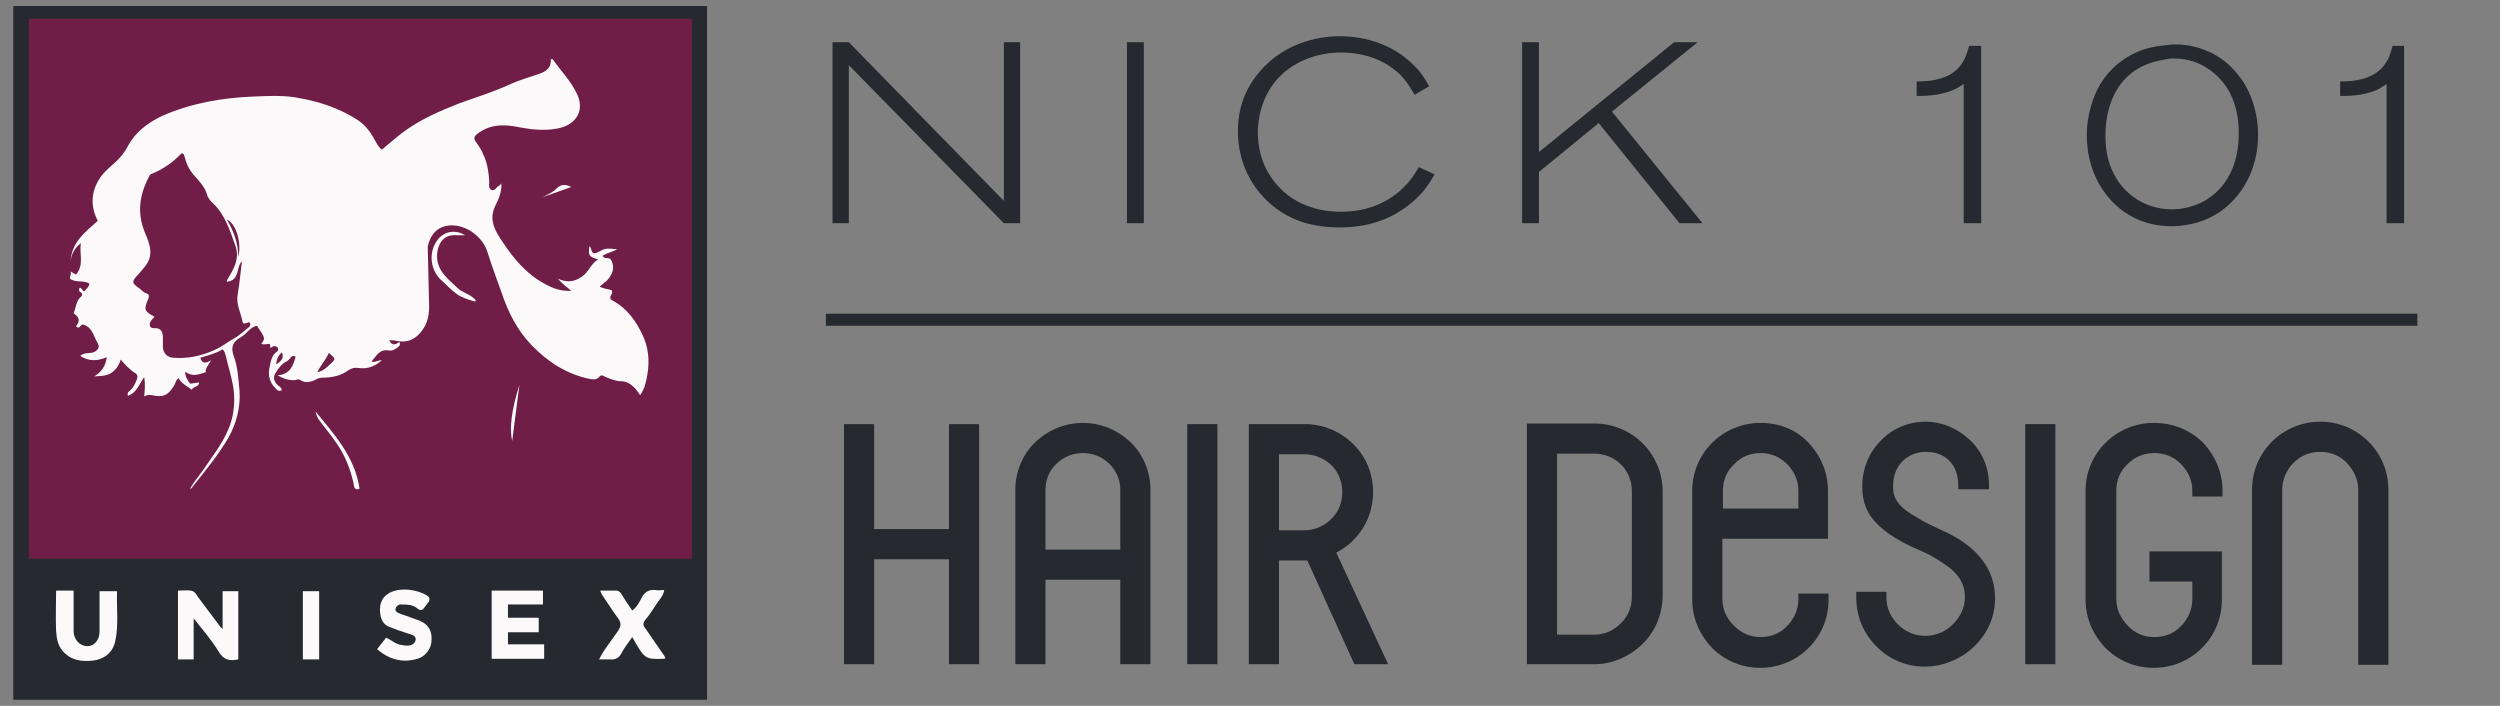 <?xml version="1.0" encoding="utf-8"?>
<!-- Generator: Adobe Illustrator 23.0.0, SVG Export Plug-In . SVG Version: 6.00 Build 0)  -->
<svg version="1.1" id="Layer_1" xmlns="http://www.w3.org/2000/svg" xmlns:xlink="http://www.w3.org/1999/xlink" x="0px" y="0px"
	 viewBox="0 0 414.4 117" style="enable-background:new 0 0 414.4 117;" xml:space="preserve">
<rect x="0" y="0" width="414.4" height="117" fill="#808080" stroke="none"/>
<style type="text/css">
	.st0{fill-rule:evenodd;clip-rule:evenodd;fill:none;}
	.st1{fill-rule:evenodd;clip-rule:evenodd;fill:#26292F;}
	.st2{fill:#262A30;}
	.st3{fill:#701E47;}
	.st4{fill:#FBF9FA;}
</style>
<rect class="st0" width="414.4" height="117"/>
<path class="st1" d="M157.3,87.7h-12.4V70.3h-5v39.8h5V92.7h12.4v17.4h5V70.3h-5L157.3,87.7L157.3,87.7z"/>
<path class="st1" d="M179.5,75.1c1.6,0,3.2,0.6,4.4,1.8c1.2,1.2,1.8,2.7,1.8,4.3v9.9h-12.4v-9.9c0-1.6,0.6-3.2,1.8-4.3
	C176.3,75.7,177.9,75.1,179.5,75.1z M179.5,70.1c-3,0-5.8,1.2-7.9,3.2c-2.1,2-3.3,4.9-3.3,7.9v28.9h5v-14h12.4v14h5V81.2
	c0-3-1.2-5.9-3.3-7.9C185.3,71.3,182.5,70.1,179.5,70.1z"/>
<path class="st1" d="M196.8,110.1h5V70.3h-5V110.1z"/>
<path class="st1" d="M212,75.3h4.3c1.6,0,3.2,0.7,4.4,1.8c1.2,1.2,1.8,2.8,1.8,4.5c0,1.7-0.6,3.2-1.8,4.4c-1.2,1.2-2.8,1.9-4.5,1.9
	H212V75.3z M227.6,81.6c0-3-1.1-5.8-3.2-7.9c-2.1-2.1-4.8-3.3-7.8-3.4h-9.6v39.8h5V92.9h4.4c0.1,0,0.2,0,0.3,0l7.8,17.2h5.6
	l-8.6-18.5C225.2,89.7,227.6,85.9,227.6,81.6z"/>
<path class="st1" d="M258.1,75.2h6.2c1.6,0,3.2,0.6,4.4,1.8c1.2,1.2,1.8,2.8,1.8,4.4v17.5c0,1.7-0.6,3.2-1.8,4.4
	c-1.2,1.2-2.7,1.9-4.4,1.9h-6.2V75.2z M264.3,70.2h-11.2v39.9h11.2c2.9,0,5.7-1.2,7.9-3.3c2.1-2,3.3-4.8,3.4-7.8V81.4
	c0-2.9-1.2-5.8-3.3-7.9C270.2,71.4,267.3,70.2,264.3,70.2z"/>
<path class="st1" d="M291.8,75.1c1.7,0,3.2,0.6,4.4,1.8c0.9,0.9,1.9,2.4,1.9,4.4v3h-12.5v-3c0-1.7,0.6-3.2,1.9-4.4
	C288.6,75.7,290.2,75.1,291.8,75.1z M291.8,70.1c-3,0-5.9,1.2-8,3.3c-2.1,2.1-3.3,4.9-3.3,8v18c0,3,1.2,5.8,3.3,8
	c2.1,2.1,4.9,3.3,8,3.3c3,0,5.9-1.2,8-3.3c2.1-2.1,3.3-4.9,3.3-8v-1h-5v1c0,1.6-0.7,3.2-1.9,4.4c-1.1,1.2-2.7,1.8-4.4,1.8
	c-1.7,0-3.2-0.7-4.4-1.9c-1.2-1.2-1.9-2.7-1.9-4.4v-10h17.5v-8c0-3-1.2-5.8-3.3-8C297.7,71.2,294.9,70.1,291.8,70.1z"/>
<path class="st1" d="M321.9,87.9c-1.5-0.7-2.9-1.3-4.1-2.1c-2.9-1.6-4-3-4-5v-0.3c0-3.3,2.3-5.6,5.5-5.6s5.3,2.2,5.3,5.5v0.7h5.1
	v-0.7c0-2.8-1.1-5.5-3.1-7.4c-2-1.9-4.6-3.1-7.4-3.1c-2.8,0-5.5,1.1-7.4,3.1c-2,2-3.1,4.7-3.1,7.5v0.3c0,1.9,0.5,3.5,1.4,4.8
	c1.5,2.1,4,3.8,7.6,5.4c1.5,0.6,2.8,1.3,4,2.1c2.8,1.7,4,3.5,4,5.9c0,1.7-0.7,3.2-2,4.5c-1.2,1.2-2.8,1.9-4.6,1.9
	c-1.7,0-3.3-0.7-4.5-1.9c-1.2-1.2-1.9-2.7-1.9-4.4v-1h-5v1c0,3.1,1.2,5.9,3.3,8c2.1,2.2,5,3.4,8,3.4c3,0,6-1.2,8.2-3.3
	c2.3-2.2,3.5-5,3.5-8c0-2-0.5-3.8-1.4-5.3C327.9,91.5,325.5,89.5,321.9,87.9z"/>
<path class="st1" d="M335.7,110.1h5V70.3h-5V110.1z"/>
<path class="st1" d="M357,70.1c-3,0-5.9,1.2-8,3.3c-2.1,2.1-3.3,4.9-3.3,8v18c0,3,1.2,5.8,3.3,8c2.1,2.1,4.9,3.3,8,3.3
	s5.9-1.2,8-3.3c2.1-2.1,3.3-4.9,3.3-8v-8h-12v5h7.1v3c0,1.6-0.7,3.2-1.9,4.4c-1.1,1.2-2.7,1.8-4.4,1.8c-1.7,0-3.2-0.6-4.4-1.9
	c-1.2-1.2-1.9-2.7-1.9-4.4v-18c0-1.7,0.6-3.2,1.9-4.4c1.2-1.2,2.7-1.8,4.4-1.8c1.7,0,3.2,0.6,4.4,1.8c0.9,0.9,1.9,2.4,1.9,4.4v1h5
	v-1c0-3-1.2-5.8-3.3-8C362.9,71.2,360.1,70.1,357,70.1z"/>
<path class="st1" d="M392.6,73.2c-2.1-2.1-4.9-3.3-8-3.3c-3,0-5.9,1.2-8,3.3c-2.1,2.1-3.3,4.9-3.3,8v29h5v-29c0-1.7,0.7-3.3,1.9-4.5
	c1.2-1.2,2.7-1.8,4.4-1.8c1.7,0,3.2,0.6,4.4,1.8c1.2,1.3,1.9,2.8,1.9,4.5v29h5v-29C395.9,78.1,394.7,75.3,392.6,73.2z"/>
<path class="st1" d="M400.7,54H136.9v-2h263.8V54z"/>
<path class="st1" d="M169.1,37h-2.7l-25.7-26.2V37h-2.7V7h2.7l25.7,26.3V7h2.7V37z"/>
<path class="st1" d="M189.6,7v30h-2.8V7H189.6z"/>
<path class="st1" d="M234.5,15.7c-0.3-0.4-1.1-2-2.3-3.2c-3.5-3.6-8.4-3.8-9.9-3.8c-1.7,0-6.5,0.3-10.2,4c-3.3,3.4-3.6,7.7-3.6,9.3
	c0,1.7,0.3,5.8,3.7,9.2c3.6,3.7,8.4,3.9,10.1,3.9c2,0,7.1-0.3,11-4.7c0.6-0.7,1-1.2,1.9-2.7l2.6,1.2c-0.7,1.2-1.9,3.4-4.7,5.4
	c-1.9,1.4-5.3,3.4-11,3.4c-5.5,0-8.6-1.7-10.5-3.1c-4.1-3-6.4-7.7-6.4-12.8c0-1.9,0.2-5.9,3.5-9.8c4.6-5.5,11-6,13.4-6
	c1.9,0,7.4,0.3,11.7,4.3c1.4,1.2,2.2,2.4,3.1,4L234.5,15.7z"/>
<path class="st1" d="M281.4,7l-14.2,11.5L282.2,37h-3.8L265,20.4l-9.9,8.1V37h-2.8V7h2.8v18.2L277.5,7C277.5,7,281.4,7,281.4,7z"/>
<path class="st1" d="M328.4,7.6V37h-2.9l0-23.1c-0.4,0.3-1,0.7-1.5,0.9c-2.5,1.2-5.6,1.1-6.3,1.1v-2.4c0.4,0,1.1,0,2.1-0.1
	c2.3-0.3,4.4-1.1,5.6-3.2c0.4-0.6,0.6-1.2,1-2.6H328.4z"/>
<path class="st1" d="M354.7,11.2c-4.1,2.2-5.7,6.8-5.7,11.2c0,0.7,0,2.8,0.7,4.8c1.5,4.5,5.5,7.5,10.3,7.5c2.1,0,3.6-0.6,4.4-0.9
	c2.8-1.2,6.7-4.4,6.7-11.7c0-4-1.2-6.5-2.2-7.9c-0.3-0.4-0.8-1.1-1.7-1.9c-0.9-0.8-1.8-1.3-2.2-1.5c-0.9-0.5-2.7-1.2-5.3-1.1
	C359,9.9,356.9,10,354.7,11.2z M371.3,12.8c1.1,1.4,3,4.8,3,9.6c0,4.8-2,9.5-5.9,12.4c-3.3,2.5-7.1,2.7-8.5,2.7
	c-2,0-6.3-0.4-9.9-4.2c-2.2-2.4-3.4-5.1-3.9-8.2c0-0.5-0.2-1.4-0.2-2.6c0-3.1,0.9-6.6,2.6-9.1c0.9-1.4,3.4-4.4,7.9-5.5
	c1.7-0.4,2.9-0.4,3.5-0.5C362,7.2,367.6,7.7,371.3,12.8z"/>
<path class="st1" d="M398.5,7.6V37h-2.9l0-23.1c-0.4,0.3-1,0.7-1.4,0.9c-2.5,1.2-5.6,1.1-6.3,1.1v-2.4c0.4,0,1.1,0,2.1-0.1
	c2.3-0.3,4.4-1.1,5.6-3.2c0.4-0.6,0.6-1.2,1-2.6H398.5z"/>
<g>
	<rect x="2.2" y="1" class="st2" width="115" height="115"/>
	<rect x="4.8" y="3.1" class="st3" width="109.9" height="89.5"/>
</g>
<g>
	<path class="st4" d="M71.1,49.4c0.1,1.8,0.1,3.6-1,5.2c-1.1,1.6-2.5,2.3-4.4,1.9c-0.3-0.1-0.7-0.1-1.2-0.1c0.5,1,1.1,0.7,1.7,0.3
		c0.3,0.5-0.1,0.7-0.3,0.9c-0.4,0.3-0.9,0.6-1.4,0.5c-1.6-0.3-2.1,0.9-2.9,1.8c0.5,0.3,0.9-0.2,1.7-0.2c-1.2,1.1-2.5,1.5-3.8,1.3
		c-0.7-0.1-1.2,0-1.8,0.4c-1.2,0.9-2.7,1.2-4.2,1.2c-0.4,0-0.8,0.1-1.1,0.3c-0.8,0.4-1.8,0.7-2.6,0.1c-0.3-0.2-0.5-0.1-0.8,0
		c-1,0.1-2-0.2-3-0.8c2-0.1,2.6-1.5,3-3.1c-0.8-0.4-0.9,0.6-1.5,0.8c-0.8,0.4-1.4,1.2-1.8,1.9c-0.5,0.7-0.3,1.5,0.4,2.1
		c0.3,0.2,0.6,0.4,0.6,0.8c-0.6,0.3-0.9-0.2-1.1-0.4c-1-1-1.2-2.3-0.9-3.5c0.2-0.9,0.3-1.9,1.2-2.5c0.2-0.1,0.3-0.5,0.1-0.7
		c-0.4-0.4-0.8-0.2-1.2,0.1c0-0.3,0-0.5-0.1-0.7c-0.5,0-0.9,0.2-1.4,0c0.7-0.9,0.7-0.9-0.7-3c-1.2,0.2-1.7,1.4-2.7,1.9
		c-1.2,0.7-1.7,1.5-1.2,3c0.7,1.8,0.8,3.8,1,5.8c0.2,2.8-0.5,5.4-1.8,7.8c-1.7,2.9-3.9,5.6-6,8.2C31.8,81,31.6,81,31.5,81l0,0
		c0.8-1.4,1.9-2.6,2.8-4c1.8-2.6,3.7-5.1,4.3-8.3c0.3-1.6,0.3-3.3,0-4.9c-0.3-1.6-0.8-3.2-1.2-4.9c-0.1-0.4-0.2-0.7-0.5-1
		c-1.1,0.7-2.4,1-3.7,1.4c0.3,1.1,1,0.9,1.8,0.4c-0.4,0.8-1,1.3-0.9,2c-1.2,0.4-2.3,0.8-3.4-0.1c0,0.9,0.4,1.4,0.8,2
		c0.5-0.1,1-0.1,1.5-0.2c0,0.8-1,0.6-1.2,1.2c-0.8-0.6-1.7-1-2.2-1.9c-0.5,0.3-0.5,0.9-0.8,1.3c-1,1.6-1.8,1.9-3.7,1.5
		c-0.4-0.1-0.8,0-1.2,0.2c0.1-1.1,0.2-2.1,0-3.2c-0.8,1.1-1.2,2.6-2.7,3.1c-0.2-0.6,0.3-0.8,0.5-1c0.4-0.4,0.7-1,0.9-1.5
		c0.2-0.4,0.3-0.9-0.1-1.2c-1-0.6-1.7-1.4-2.5-2.3c-0.3,1.1-0.9,1.8-1.7,2.3c-0.9,0.5-1.8,0.4-2.7,0.5c1.2-0.7,1.9-1.7,2.1-3.2
		c-1.6,0.7-3,0.7-4.4-0.2c0.7-0.7,1.7-0.3,2.4-0.7c0.7-0.4,0.8-0.9,0.5-1.4c-0.7-1.1-0.8-2.6-2.4-3.1c-0.4-0.1-0.4,0.5-0.9,0.5
		c-0.1-0.1-0.2-0.1-0.3-0.2c0.7-1,0.6-1.4-0.4-2.2c0.4-0.9,0.4-2,1.2-2.7c0.3-0.2,0.3-0.6-0.1-0.8c-0.3-0.2-0.2-0.5-0.1-0.7
		c0.4,0,0.4,0.5,0.8,0.6c0.2-0.4,0.8-0.7,0.8-1.3c-1-0.6-2.3-0.1-3.2-0.8c-0.1-0.4,0.3-0.7,0.1-1.2c0.5,0.3,0.7,0.4,0.9,0.5
		c1.4-1.6,0.5-3.5,0.8-5.2c-1,0.8-1.6,1.8-1.7,3.1c0.1-3.2,2.4-4.9,4.5-6.8c-1-1.9-1.2-4-0.2-6.1c0.5-1.1,1.3-2,2.2-2.8
		c1.2-1,2.3-2.1,3-3.5c1.3-2.4,3.4-3.9,5.7-5c4.8-2.1,9.9-3,15.2-3.2c2.2-0.1,4.4-0.2,6.6,0.1c2.5,0.4,4.9,1,7.2,2
		c1.2,0.5,2.3,1.1,3.4,1.8c1.5,1,2.3,2.3,3.1,3.8c0.2,0.4,0.5,0.8,0.9,1.1c1.1-0.9,2.2-1.9,3.4-2.8c2.9-2.2,6.2-3.6,9.5-4.9
		c2.8-1,5.7-1.9,8.5-3.2c1.3-0.6,2.8-1,4.2-1.5c1.3-0.4,2.5-0.9,2.4-2.6c0.2,0,0.3,0,0.3,0c1.4,2,3.1,3.7,4.1,5.9
		c1.3,2.9-0.5,5.1-3.3,5.6c-2.1,0.4-4.2,0.2-6.3-0.2c-2.4-0.5-4.8-0.6-7,1.1c-0.5,0.4-0.6,0.7-0.3,1.2c0.5,0.7,1,1.4,1.3,2.2
		c0.7,1.4,0.9,3,1,4.5c0,0.5-0.2,1.1,0.4,1.4c0.6,0.2,0.7-0.5,1.2-0.7c0.1,0,0.2-0.2,0.4-0.4c0.1,1.4-0.5,2.7-1,3.7
		c-1.1,2.3-0.1,4,1,5.7c1.9,2.9,4,5.5,7.1,7.2c1.4,0.8,2.8,1.3,4.5,1.2c-0.7-0.6-1.5-1.1-2.2-2c1.5,0.7,2.7,0.5,3.9-0.3
		c1.1-0.7,1.5-2.1,2.7-2.9c-1.5-0.5-1.6-0.6-1.4-2.2c0.4,0.3,0.2,0.9,0.7,1.2c0.6,0,1.1-0.5,1.8-0.7c0.7-0.2,1.3,0,2.1,0
		c-0.8,0.5-1.7,0.6-2.4,1.1c0.3,0.7,1.1,0.1,1.4,0.7c0.5,0.9,0.4,1.8-0.1,2.6c-0.4,0.8-1.1,1.2-1.8,1.8c0.7,0.4,1.4,0.4,2,0.6
		c0.1,0.3,0.1,0.5-0.1,0.8c-0.3,0.5-0.1,0.8,0.4,1c2.3,1.3,3.7,3.3,4.8,5.6c1,2.1,1.2,4.3,0.8,6.6c-0.2,1.1-0.4,2.3-1.2,3.4
		c-0.3-0.4-0.5-0.8-0.9-1.2c-0.6-0.6-1.3-1.1-2.2-1.1s-1.9-0.4-2.8-0.8c-0.3-0.2-0.6-0.3-0.9,0.1c-0.4,0.5-1.1,0.4-1.6,0.3
		c-3.8-0.8-6.9-2.8-9.6-5.6c-2.4-2.5-3.9-5.5-5-8.8c-0.8-2.2-1.6-4.4-2.3-6.6c-0.9-3-4.5-5.2-7.4-4.2c-1.4,0.5-2.2,1.8-2.5,3.3"/>
	<path class="st3" d="M25.6,52.5c-0.2,0.3-0.5,0.5-0.7,0.9c-0.2,0.6,0,1,0.6,1c1.3-0.1,1.5,0.7,1.5,1.7c0,0.5,0,1,0,1.5
		c0.1,1,0.7,1.6,1.7,1.7c2.4,0.2,4.7-0.3,6.9-1.3c1.1-0.5,2-1.2,3-1.8c1-0.5,1.8-1.3,2.7-2c0.2-0.2,0.3-0.5,0-0.8
		c-0.4,0.1-1,0.5-1.1-0.1c-0.3-1.5-1.1-2.9-0.8-4.5c0.3-1.8,0.5-3.7,0.7-5.5c-1,1-0.3,3.2-2.5,3.4c0-0.4,0.3-0.6,0.4-0.9
		c1-1.6,1.7-3.3,1-5.1c-0.9-2.5-1.7-5.2-3.8-7.1c-0.4-0.4-0.8-0.9-0.9-1.4c-0.4-1.3-1.3-2.2-2.1-3.1c-0.8-0.9-1.3-1.9-1.6-3.1
		c-0.1-0.2,0-0.5-0.5-0.6c-1.4,1.5-3,2.6-4.9,3.4c-0.3,0.1-0.4,0.2-0.5,0.5c-1.6,3-2,6-0.7,9.2c0.8,1.9,1.6,3.8,0,5.7
		c-0.4,0.5-0.7,0.9-1.1,1.3c-1.1,1.2-1.1,1.4,0.2,2.3c0.4,0.3,0.7,0.7,1.1,0.8c0.6,0.2,0.5,0.5,0.4,0.9
		C23.8,51.3,23.9,51.6,25.6,52.5z"/>
	<path class="st4" d="M24.9,65c1.7-0.2,2.6-0.8,2.8-1.8c0.2-1.1-0.5-2.4-1.6-3C26.2,61.9,25.8,63.4,24.9,65z"/>
	<path class="st4" d="M93.3,20.4c1.4-0.2,2-1,2.2-2c0.2-1-0.1-2-0.9-2.8C94.5,17.3,94.2,18.9,93.3,20.4z"/>
	<path class="st3" d="M37.6,36.4c1.2,2,1.9,4,1.9,6.2C40.1,40.2,39.1,37,37.6,36.4z"/>
	<path class="st3" d="M54.5,58.5c-0.5,1.2-1.4,2.1-1.9,3.2c0.9-0.2,1.5-0.7,2.1-1.3C55.7,59.5,55.7,59.5,54.5,58.5z"/>
	<path class="st4" d="M57.9,20.1c0.9,0.8,1.5,1.8,3.1,2.2C59.9,21.2,59.1,20.3,57.9,20.1z"/>
	<path class="st4" d="M54.9,61.9c1.4-0.2,2.1-0.6,2.7-1.6C56.3,60.4,55.7,61.2,54.9,61.9z"/>
	<path class="st3" d="M45.8,60.4c0.7-0.5,1.4-1,0.9-2C46.1,59,45.8,59.6,45.8,60.4z"/>
	<path class="st4" d="M94.4,15.2c-0.2,0.2-0.2,0.3-0.1,0.4c0,0,0.1,0,0.2,0C94.7,15.4,94.5,15.3,94.4,15.2z"/>
	<path class="st4" d="M84.9,73.1c-0.5-2.1-0.1-5.2,1.2-9.3"/>
	<path class="st4" d="M77.1,39c-0.5,0-0.9,0-1.3,0c-1.9-0.2-3,0.9-3.3,2.7c-0.4,2.9,1.5,4.3,3.3,6c0.8,0.8,2,1,2.8,1.8
		c0.1,0.1,0.3,0.1,0.2,0.5c-1.1-0.3-2.1-0.6-3-1.2c-1-0.7-1.8-1.6-2.7-2.4c-1.8-1.7-2.1-4.6-0.6-6.6C73.6,38.3,75.5,38,77.1,39z"/>
	<path class="st4" d="M59.6,81c-0.9,0.4-0.9-0.4-1-0.9c-0.5-2.3-1.4-4.6-2.8-6.6c-0.8-1.2-1.8-2.4-2.7-3.6c-0.5-0.6-0.7-1.2-0.8-1.7
		C55.3,71.9,58.8,75.6,59.6,81z"/>
	<path class="st4" d="M94.7,31c-1-0.5-1.7-0.5-2.5,0.3c-0.6,0.6-1.5,1-2.3,1.4"/>
</g>
<g>
	<path class="st4" d="M32.1,102.5c0,2.4,0,4.6,0,6.8c-0.9,0-1.7,0-2.6,0c0-1.9,0-3.8,0-5.7c0-1.9,0-3.7,0-5.7c0.8,0,1.4-0.1,2.1,0
		c0.8,0.1,1,0.8,1.4,1.3c1.2,1.6,2.4,3.2,3.6,4.8c0.1,0.1,0.2,0.1,0.3,0.3c0-2.2,0-4.2,0-6.3c0.9,0,1.7,0,2.6,0c0,3.8,0,7.5,0,11.3
		c-1.4,0.3-2.4,0.1-3.2-1.2C35.1,106.1,33.6,104.4,32.1,102.5z"/>
	<path class="st4" d="M81.5,97.9c2.9,0,5.7,0,8.5,0c0,0.8,0,1.5,0,2.3c-1.9,0-3.8,0-5.8,0c0,0.8,0,1.4,0,2.2c1.7,0,3.4,0,5.1,0
		c0,0.8,0,1.6,0,2.4c-1.7,0-3.4,0-5.1,0c0,0.7,0,1.3,0,2c2,0,4,0,6,0c0,0.8,0,1.6,0,2.4c-2.9,0-5.7,0-8.7,0c0-1.9,0-3.8,0-5.7
		C81.5,101.7,81.5,99.9,81.5,97.9z"/>
	<path class="st4" d="M9.3,97.9c1,0,1.9,0,2.9,0c0,2.3,0,4.5,0,6.7c0,1.3,0.9,2.4,2.1,2.5c1.3,0.1,2.2-1,2.2-2.4c0-2.2,0-4.4,0-6.7
		c1,0,1.9,0,2.9,0c-0.1,2.8,0.3,5.6-0.3,8.3c-0.4,1.9-1.9,3-3.7,3.2c-1.9,0.2-3.7,0-5.1-1.7c-0.8-1-0.9-2.1-1-3.2
		C9.2,102.4,9.3,100.2,9.3,97.9z"/>
	<path class="st4" d="M99.3,109.3c0.9-1.8,2.2-3.3,3.2-4.8c0.4-0.7,0.5-1.1,0.1-1.8c-0.9-1.2-1.7-2.5-2.6-3.8
		c-0.2-0.3-0.4-0.6-0.5-1c0.9,0,1.8,0,2.7,0c0.3,0,0.5,0.2,0.7,0.4c0.6,1,1.2,1.9,1.9,2.9c0.8-0.6,1.2-1.4,1.6-2.2
		c0.5-0.9,1.2-1.3,2.2-1.2c0.5,0.1,0.9,0,1.5,0c-0.1,0.9-0.8,1.6-1.2,2.2c-0.6,0.9-1.2,1.9-1.9,2.7c-0.5,0.6-0.4,1,0,1.5
		c1,1.4,1.9,2.8,2.9,4.2c0.2,0.2,0.3,0.5,0.4,0.7c-0.1,0-0.1,0.1-0.2,0.1c-3.2,0.1-3.2,0.1-5.3-3.6c-0.6,0.9-1.3,1.7-1.8,2.7
		c-0.4,0.8-1.1,1.1-1.9,1C100.5,109.3,100,109.3,99.3,109.3z"/>
	<path class="st4" d="M62.5,107.6c0.6-0.7,1-1.3,1.5-1.9c0.9,0.4,1.6,1.1,2.5,1.2c0.2,0,0.4,0.1,0.6,0.1c0.8,0.1,1.6-0.1,1.8-0.9
		c0.1-0.8-0.7-0.9-1.3-1.1c-1-0.3-2.1-0.7-3.1-1.1c-1-0.4-1.4-1.3-1.5-2.4c-0.1-1.2,0.2-2.3,1.2-3c1.8-1.3,5.1-0.8,6.7,0.3
		c0.4,0.3,0.3,0.6,0.2,0.9c-0.2,0.3-0.4,0.5-0.6,0.8c-0.4,0.6-0.7,0.9-1.4,0.3c-0.7-0.6-1.7-0.6-2.7-0.6c-0.4,0-0.7,0.3-0.8,0.6
		c-0.2,0.4,0.2,0.7,0.4,0.8c0.7,0.3,1.5,0.5,2.2,0.8c0.5,0.2,0.9,0.3,1.4,0.5c1.6,0.7,2.1,1.9,1.9,3.6c-0.1,1.1-1.1,2.4-2.3,2.7
		C66.8,109.9,64.6,109.4,62.5,107.6z"/>
	<path class="st4" d="M52.9,109.3c-1,0-1.8,0-2.7,0c0-3.8,0-7.5,0-11.3c0.9,0,1.8,0,2.7,0C52.9,101.7,52.9,105.4,52.9,109.3z"/>
</g>
</svg>
